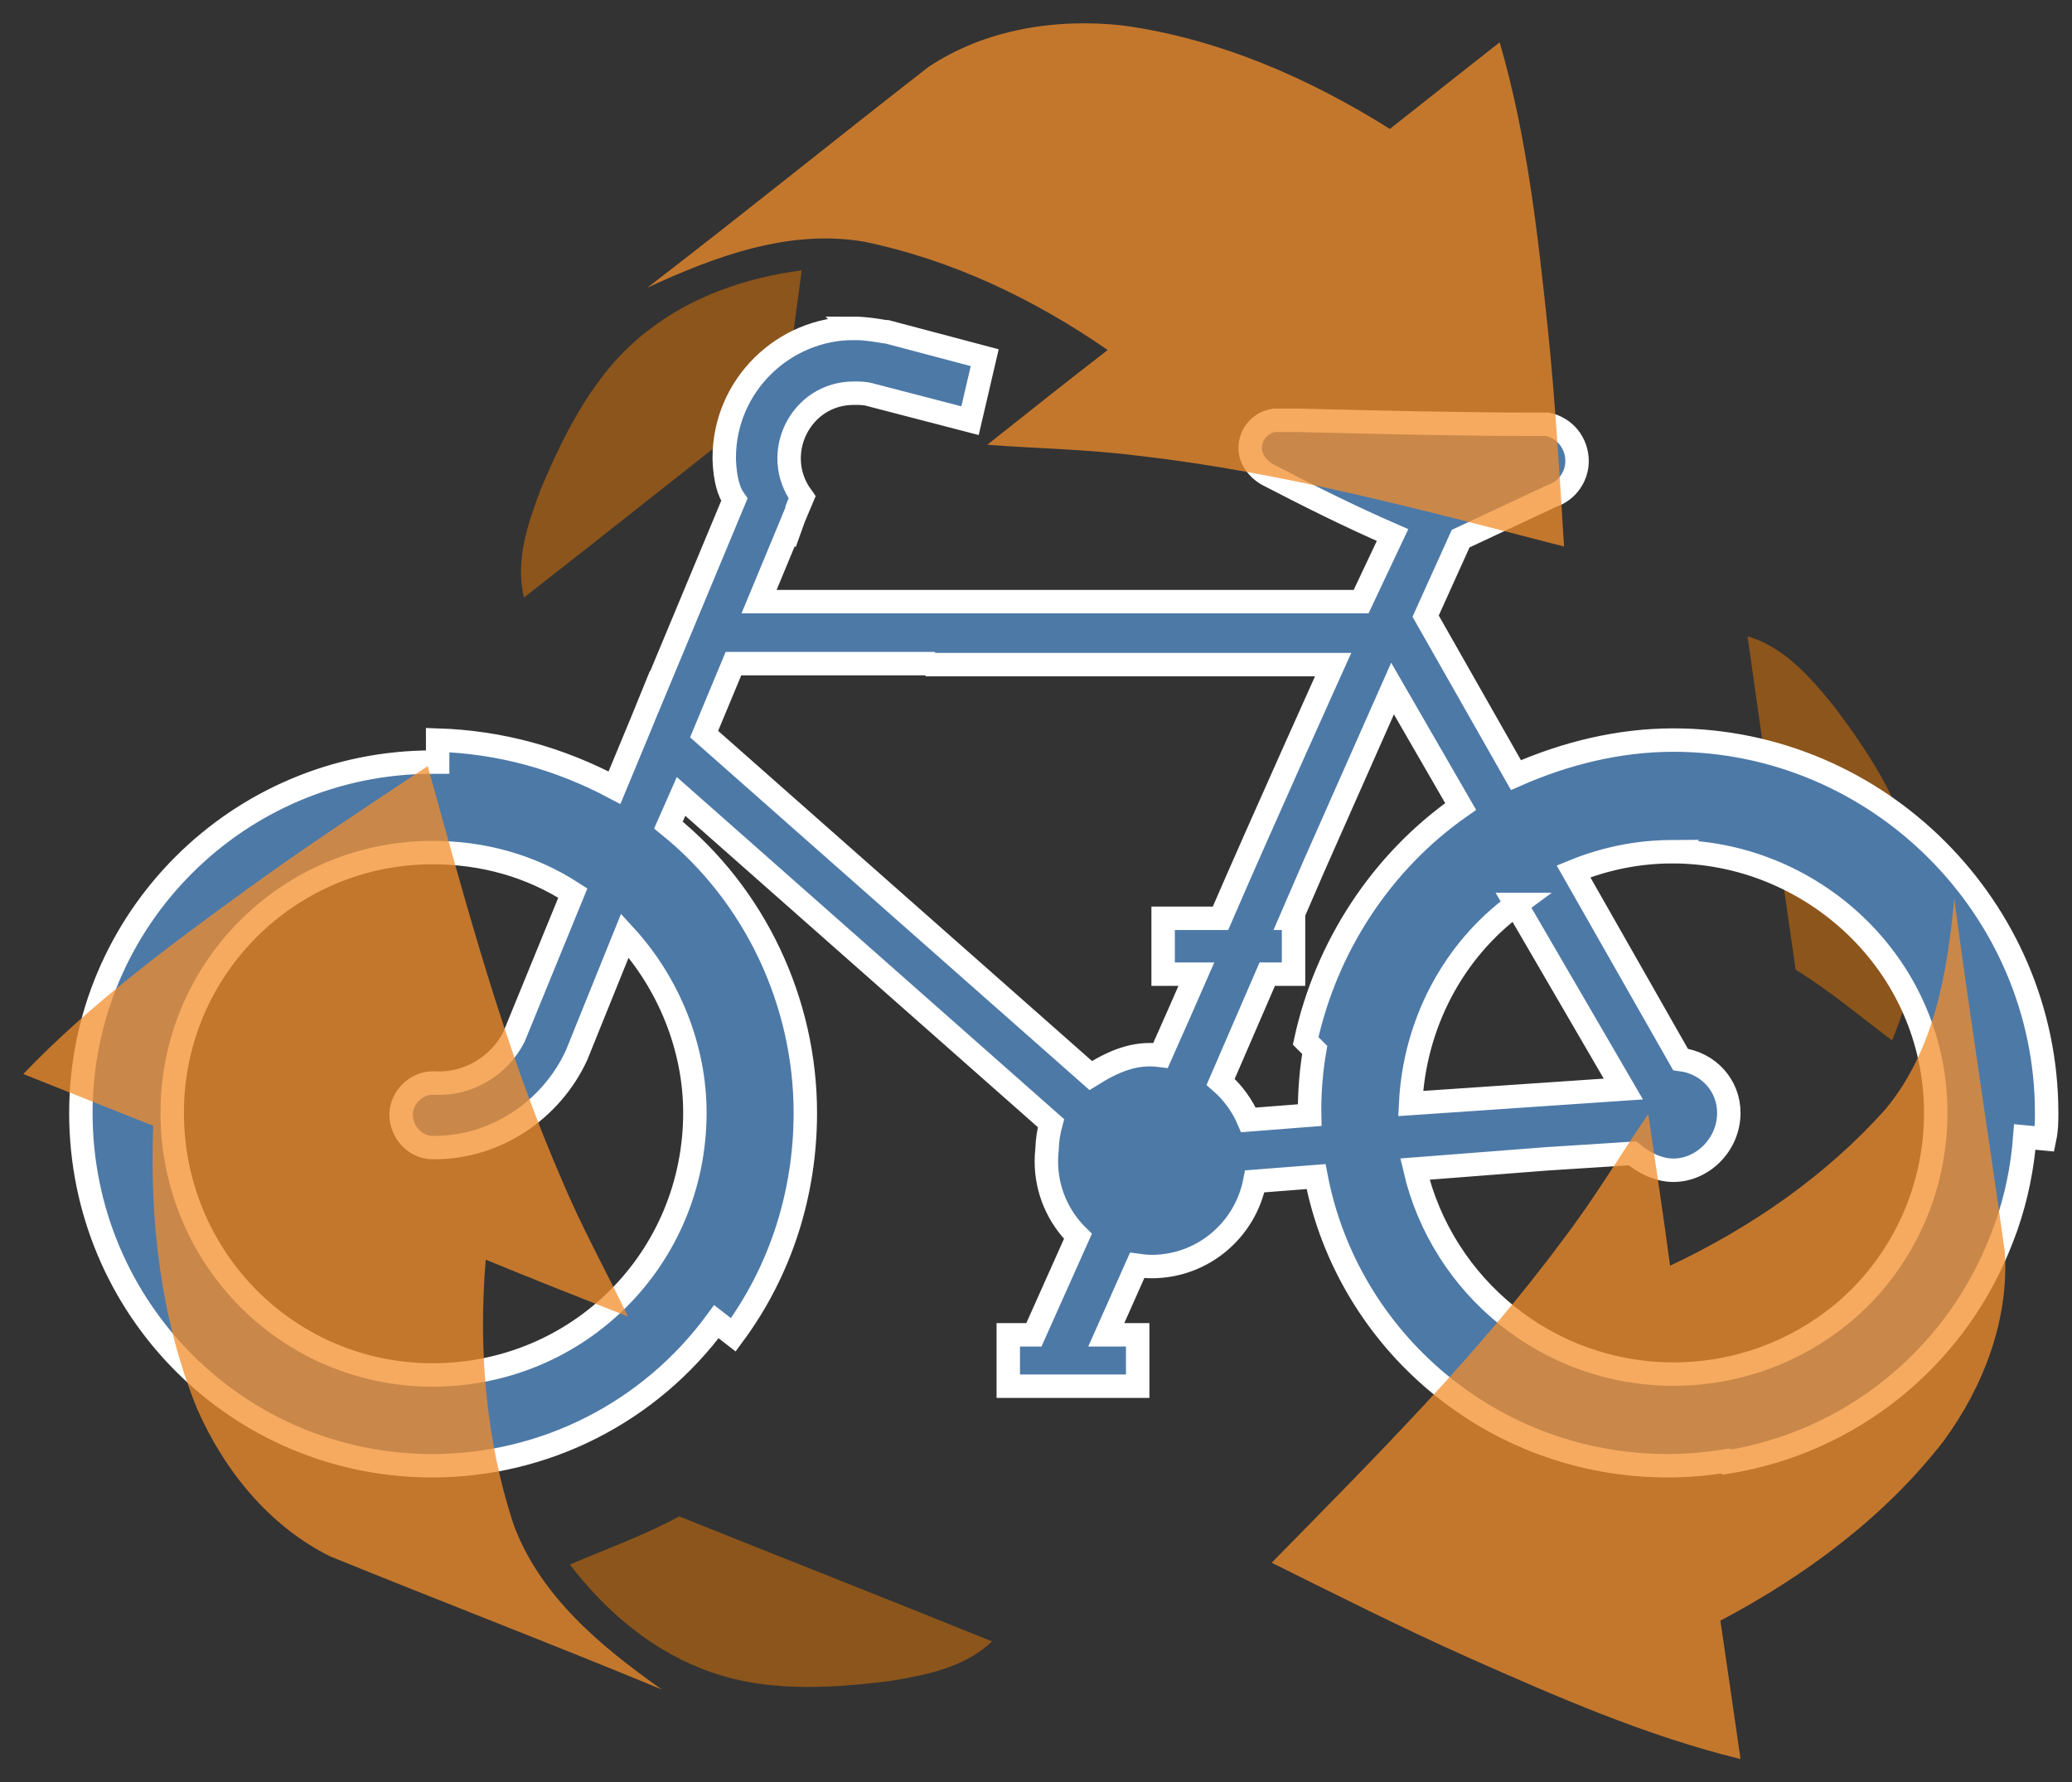 <?xml version="1.0" encoding="UTF-8" standalone="no"?>
<svg
   xmlns:dc="http://purl.org/dc/elements/1.1/"
   xmlns:cc="http://creativecommons.org/ns#"
   xmlns:rdf="http://www.w3.org/1999/02/22-rdf-syntax-ns#"
   xmlns:svg="http://www.w3.org/2000/svg"
   xmlns="http://www.w3.org/2000/svg"
   xmlns:sodipodi="http://sodipodi.sourceforge.net/DTD/sodipodi-0.dtd"
   xmlns:inkscape="http://www.inkscape.org/namespaces/inkscape"
   width="44.5mm"
   height="38.276mm"
   viewBox="0 0 44.5 38.276"
   version="1.1"
   id="svg8"
   inkscape:version="1.0.1 (3bc2e813f5, 2020-09-07)"
   sodipodi:docname="bikeshare_logo.svg">
  <rect x="0" y="0" width="44.5" height="38.276" fill="#333333" stroke="none"/>
  <defs
     id="defs2" />
  <sodipodi:namedview
     id="base"
     pagecolor="#ffffff"
     bordercolor="#666666"
     borderopacity="1.0"
     inkscape:pageopacity="0.0"
     inkscape:pageshadow="2"
     inkscape:zoom="2.5462395"
     inkscape:cx="164.89414"
     inkscape:cy="80.86877"
     inkscape:document-units="mm"
     inkscape:current-layer="layer1"
     inkscape:document-rotation="0"
     showgrid="false"
     inkscape:snap-global="false"
     inkscape:window-width="1920"
     inkscape:window-height="1057"
     inkscape:window-x="-8"
     inkscape:window-y="-8"
     inkscape:window-maximized="1"
     lock-margins="true"
     fit-margin-top="0.5"
     fit-margin-left="0.5"
     fit-margin-right="0.5"
     fit-margin-bottom="0.5" />
  <g
     inkscape:label="Layer 1"
     inkscape:groupmode="layer"
     id="layer1"
     transform="translate(-89.866,-144.096)">
    <path
       d="m 129.234,159.238 c 0.82,1.086 1.604,2.278 1.792,3.656 0.179,1.204 -0.062,2.43 -0.524,3.545 -0.685,-0.513 -1.338,-1.067 -2.071,-1.517 -0.34,-2.387 -0.7,-4.772 -1.034,-7.16 0.784,0.227 1.337,0.868 1.836,1.476 z"
       id="path36"
       style="fill:#f27d01;fill-opacity:0.468;stroke-width:0.026" />
    <path
       d="m 101.48,154.601 c 0.53,-1.253 1.171,-2.528 2.27,-3.38 0.953,-0.757 2.135,-1.161 3.332,-1.319 -0.102,0.849 -0.255,1.693 -0.278,2.551 -1.897,1.488 -3.783,2.992 -5.684,4.475 -0.195,-0.792 0.084,-1.592 0.36,-2.328 z"
       id="path30"
       style="fill:#f27d01;fill-opacity:0.468;stroke-width:0.026" />
    <g
       id="g20"
       transform="matrix(0.048,0,0,0.048,100.477,151.057)"
       style="fill:#4d79a7;fill-opacity:1;stroke:#ffffff;stroke-width:10.481;stroke-miterlimit:4;stroke-dasharray:none;stroke-opacity:1">
      <path
         id="path2496"
         style="fill:#4d79a7;fill-opacity:1;stroke:#ffffff;stroke-width:10.481;stroke-miterlimit:4;stroke-dasharray:none;stroke-opacity:1"
         d="m 160.96,1.881 c -31.5,0 -57.97,25.691 -57.97,57.894 v 0.84 c 0.34,8.911 2.04,14.444 4.51,17.949 l -35.901,86.156 -0.076,-0.08 -5.499,13.52 -12.144,29.25 c -24.742,-13.12 -51.063,-20.43 -79.127,-21.31 v 9.86 h -2.444 c -86.759,0 -157.19,70.37 -157.19,156.95 0,87.64 70.43,157.87 157.19,157.87 50.503,0 97.428,-23.99 127.17,-64.46 l 7.56,5.88 c 21.47,-29.03 32.23,-63.74 32.23,-99.29 0,-49.45 -22.36,-97.45 -61.255,-128.77 l 5.652,-12.83 165.51,146.18 c -1.03,3.7 -1.62,7.49 -1.76,11.69 -0.2,1.76 -0.31,3.53 -0.31,5.35 0,13.17 5.4,25.05 14.13,33.6 l -19.7,44.07 h -11.46 v 22.99 h 57.9 v -22.99 h -14.06 l 13.83,-31.08 c 2.12,0.29 4.29,0.53 6.49,0.53 22.91,0 41.92,-16.42 46.13,-38.11 l 27.42,-2.14 c 14.09,73.63 79.15,129.38 157.34,129.38 8.83,0 17.45,-0.77 25.89,-2.14 l 0.53,0.54 c 55.37,-8.85 100.64,-45.99 121.29,-95.7 0.73,-1.76 1.47,-3.56 2.14,-5.35 0.57,-1.5 1.15,-2.99 1.68,-4.5 0.03,-0.08 0.05,-0.16 0.08,-0.23 0.02,-0.08 0.05,-0.16 0.07,-0.23 4.33,-12.53 7.05,-25.78 8.1,-39.49 l 8.86,0.84 c 0.88,-4.22 0.91,-7.39 0.91,-11.61 0,-91.51 -75.35,-166.81 -167.03,-166.81 -24.11,0 -48.07,5.81 -70.42,15.66 l -40.41,-71.11 15.66,-34.672 40.63,-19.018 c 7.4,-2.464 11.46,-9.146 11.46,-15.657 0,-8.271 -5.65,-14.914 -13.21,-16.498 h -5.81 c -33.08,0 -69.32,-0.877 -104.86,-1.756 h -7.41 -4.28 c -5.81,0.879 -10.69,5.762 -10.69,12.449 0,4.927 3.36,9.146 7.41,11.609 19,9.855 37.28,18.996 56.29,27.267 l -14.06,29.786 h -139.54 -81.87 -47.97 l 14.05,-33.834 c 0.05,0.039 0.12,0.037 0.16,0.076 l 1.37,-3.818 3.06,-7.256 -0.31,-0.153 0.77,-1.986 c -13.91,-19.005 -0.64,-46.284 23.29,-46.284 2.46,0 4.87,-0.017 7.33,0.687 l 44.68,11.609 6.57,-28.183 -43.84,-11.609 -0.69,-3e-4 c -4.22,-0.704 -9.12,-1.528 -14.05,-1.528 z m -53.85,150.01 h 87.84 l 0.46,0.45 h 180.02 c 0,0 -32.58,72.21 -50.41,113.5 h -25.66 v 24.98 h 14.89 c -5.18,11.88 -10.72,24.38 -16.04,36.35 -11.79,-1.54 -21.34,2.82 -31.24,9.01 L 93.98,183.431 Z m 294.9,11.15 30.47,52.77 c -35.54,24.82 -60.2,62.81 -69.35,104.87 l 4.05,4.05 c -1.49,8.73 -2.29,17.66 -2.29,26.81 0,0.79 0.06,1.57 0.07,2.36 l -27.42,2.14 c -2.81,-6.59 -7.12,-12.38 -12.44,-17.03 l 20.85,-48.19 h 11.76 v -24.98 h -0.99 l 10.15,-23.45 z m 124.49,73.01 c 62.33,-0.41 118.54,49.8 118.54,116.86 0,30.6 -11.62,58.33 -30.63,79.13 -1.26,1.38 -2.56,2.72 -3.89,4.05 -0.75,0.72 -1.53,1.43 -2.29,2.13 -0.62,0.58 -1.21,1.2 -1.84,1.76 -1.03,0.91 -2.07,1.8 -3.13,2.67 -20.53,16.95 -46.85,27.12 -75.54,27.12 -56.29,0 -103.47,-39.16 -115.71,-91.73 l 59.04,-4.58 38.27,-2.45 c 5.1,4.23 11.64,7.56 18.33,7.56 13.2,0 24.82,-11.58 24.82,-25.66 0,-12.32 -9.12,-22.32 -21.61,-23.91 l -47.89,-84.16 c 14.42,-5.91 29.15,-8.69 43.53,-8.79 z m -554.04,0.39 c 22.348,0 43.777,5.78 62.782,18.1 l -26.35,64.38 c -6.687,13.2 -20.81,21.5 -35.592,20.62 h -0.84 c -7.391,0 -14.054,6.67 -14.054,14.06 0,8.27 6.663,14.82 14.054,14.82 h 0.84 c 27.276,0 52.107,-16.54 63.546,-41.17 l 21.691,-53.7 c 19.709,21.47 31.315,50.35 31.315,79.21 0,65.28 -52.106,117.39 -117.39,117.39 -64.408,0 -116.47,-52.11 -116.47,-117.39 0,-64.23 52.066,-116.32 116.47,-116.32 z m 484.77,23.21 48.04,82.57 -95.17,6.49 c 1.76,-35.55 18.97,-68.47 47.13,-89.06 z" />
    </g>
    <path
       d="m 103.771,150.272 c 2.029,-1.557 4.016,-3.168 6.035,-4.738 1.216,-0.811 2.741,-1.05 4.176,-0.891 2.051,0.282 3.991,1.126 5.734,2.222 0.785,-0.62 1.57,-1.242 2.358,-1.86 0.584,2.001 0.815,4.082 1.034,6.148 0.161,1.556 0.251,3.119 0.349,4.68 -3.014,-0.776 -6.035,-1.596 -9.137,-1.948 -1.079,-0.14 -2.168,-0.155 -3.251,-0.237 0.86,-0.681 1.717,-1.365 2.586,-2.035 -1.572,-1.091 -3.341,-1.934 -5.221,-2.325 -1.62,-0.281 -3.216,0.316 -4.663,0.985 z"
       id="path28"
       style="fill:#f28e2b;fill-opacity:0.75;stroke-width:0.026" />
    <path
       d="m 104.079,180.379 c -2.363,-0.979 -4.752,-1.894 -7.121,-2.858 -1.31,-0.648 -2.28,-1.849 -2.859,-3.171 -0.781,-1.918 -1.02,-4.019 -0.943,-6.077 -0.93,-0.369 -1.86,-0.739 -2.79,-1.112 1.441,-1.506 3.128,-2.747 4.808,-3.97 1.267,-0.918 2.575,-1.777 3.878,-2.642 0.835,2.999 1.635,6.025 2.881,8.887 0.418,1.004 0.95,1.955 1.42,2.935 -1.02,-0.404 -2.041,-0.804 -3.055,-1.222 -0.159,1.907 -0.004,3.861 0.597,5.684 0.567,1.543 1.882,2.627 3.184,3.546 z"
       id="path22-7"
       style="fill:#f28e2b;fill-opacity:0.75;stroke-width:0.026" />
    <path
       d="m 108.975,180.198 c -1.35,0.167 -2.775,0.25 -4.062,-0.276 -1.132,-0.447 -2.074,-1.268 -2.808,-2.226 0.787,-0.336 1.594,-0.625 2.349,-1.035 2.237,0.899 4.482,1.78 6.717,2.685 -0.589,0.565 -1.421,0.724 -2.196,0.852 z"
       id="path24"
       style="fill:#f27d01;fill-opacity:0.468;stroke-width:0.026" />
    <path
       d="m 131.837,163.388 c 0.334,2.536 0.735,5.062 1.086,7.596 0.094,1.459 -0.462,2.899 -1.316,4.062 -1.27,1.635 -2.971,2.893 -4.792,3.855 0.145,0.99 0.29,1.981 0.432,2.972 -2.025,-0.495 -3.943,-1.336 -5.842,-2.178 -1.428,-0.638 -2.826,-1.342 -4.227,-2.038 2.179,-2.223 4.4,-4.429 6.256,-6.939 0.661,-0.864 1.218,-1.8 1.831,-2.697 0.16,1.085 0.324,2.17 0.469,3.257 1.73,-0.816 3.346,-1.927 4.624,-3.359 1.053,-1.263 1.334,-2.943 1.479,-4.53 z"
       id="path34"
       style="fill:#f28e2b;fill-opacity:0.75;stroke-width:0.026" />
  </g>
</svg>
